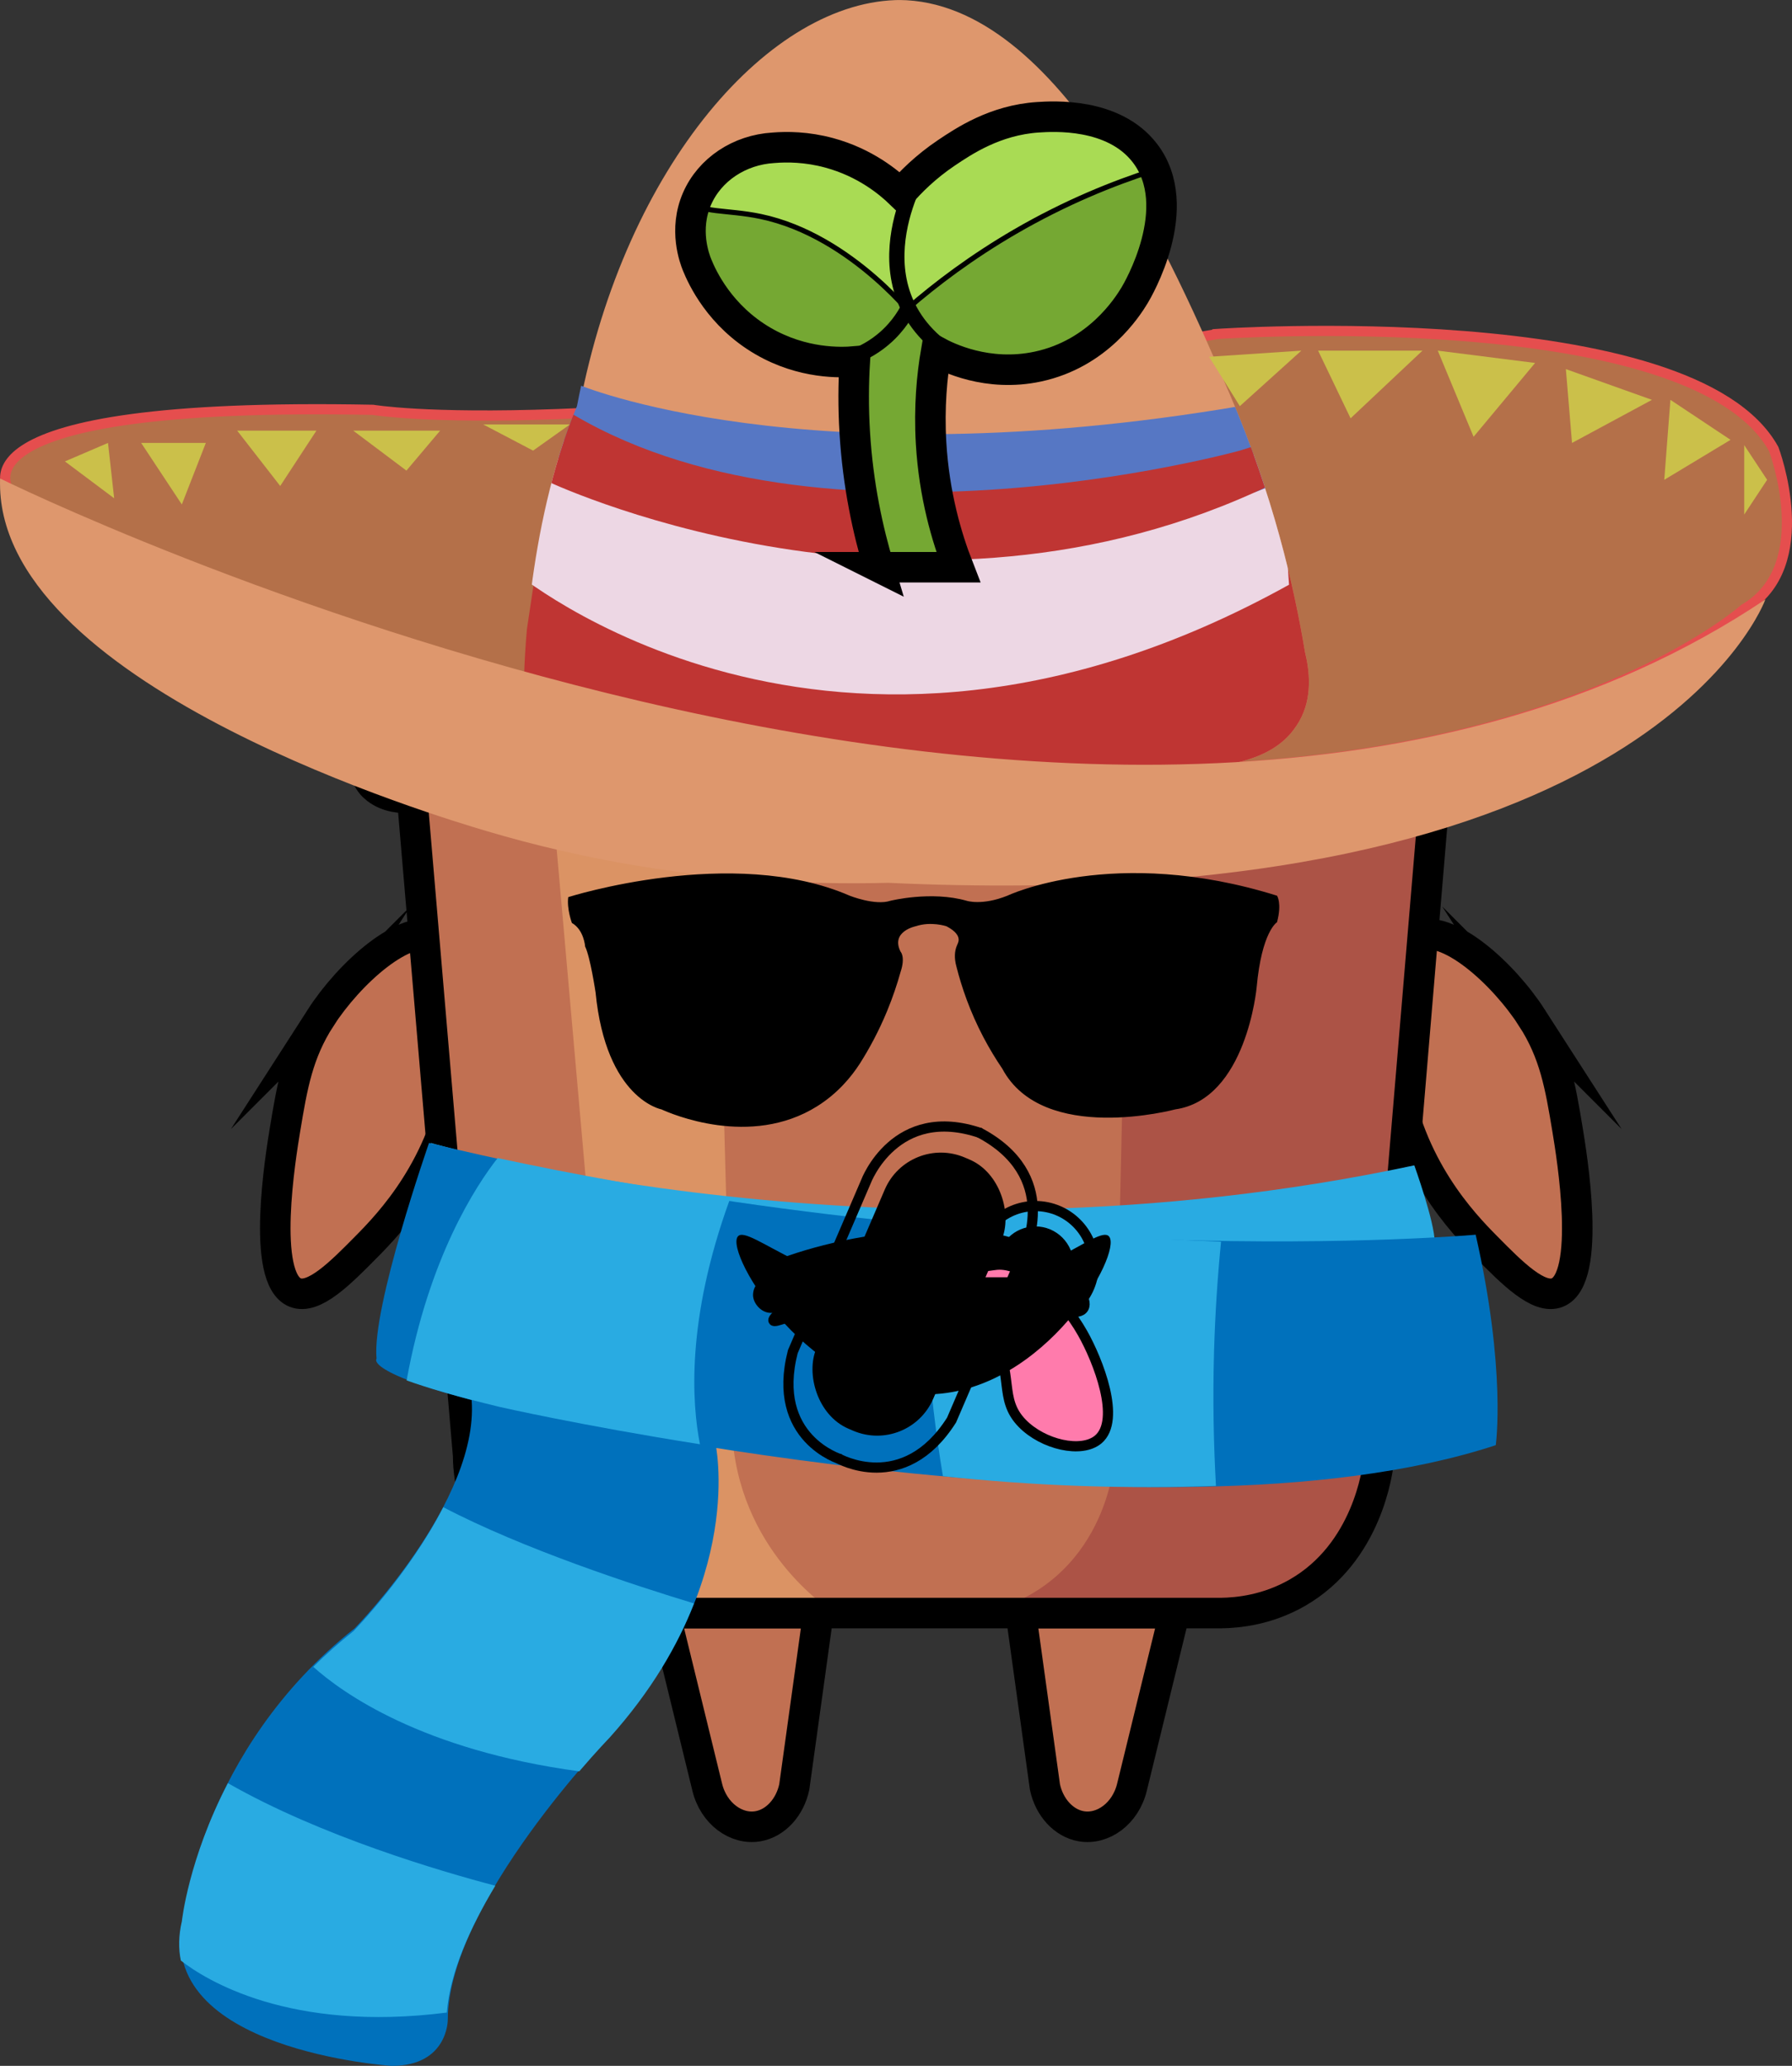 <?xml version="1.0" encoding="UTF-8"?><svg id="Laag_2" xmlns="http://www.w3.org/2000/svg" xmlns:xlink="http://www.w3.org/1999/xlink" viewBox="0 0 352.25 406.05"><rect x="0" y="0" width="352.25" height="406.05" fill="#333333" stroke="none"/><defs><style>.cls-1{stroke-width:3px;}.cls-1,.cls-2,.cls-3,.cls-4,.cls-5{fill:none;}.cls-1,.cls-2,.cls-6,.cls-7,.cls-8,.cls-4,.cls-5,.cls-9,.cls-10{stroke-miterlimit:10;}.cls-1,.cls-2,.cls-7,.cls-8,.cls-4,.cls-9,.cls-10{stroke:#000;}.cls-2,.cls-10{stroke-width:6px;}.cls-11{clip-path:url(#clippath);}.cls-3,.cls-12,.cls-13,.cls-14,.cls-15,.cls-16,.cls-17,.cls-18,.cls-19,.cls-20,.cls-21,.cls-22,.cls-23,.cls-24{stroke-width:0px;}.cls-6{fill:#b47049;stroke:#e54e4e;}.cls-6,.cls-7,.cls-4,.cls-9{stroke-width:2px;}.cls-7{fill:#ff7bac;}.cls-8{fill:#a9db54;}.cls-5{stroke:#823a37;stroke-width:4px;}.cls-10,.cls-20{fill:#c17052;}.cls-13{fill:#75a833;}.cls-14{fill:#29abe2;}.cls-15{fill:#5677c4;}.cls-16{fill:#ac5346;}.cls-17{fill:#cbc04a;}.cls-18{fill:#de976d;}.cls-19{fill:#db9364;}.cls-21{fill:#bf3533;}.cls-22{fill:#fff;}.cls-23{fill:#edd7e4;}.cls-24{fill:#0071bc;}</style><clipPath id="clippath"><path class="cls-3" d="m113.42,79.8C122.46,32.54,150.97-.11,176.71,0c31.86.14,54.36,52.67,64.98,77.39,8.58,19.97,12.69,37.87,14.83,50.78.9,3.66,1.52,9.01-1.14,13.61-2.78,4.8-8.36,9.36-25.2,9.36-34.11,0-54.35-.46-54.35-.46l-72.82-17.19s.32-29.51,10.41-53.69Z"/></clipPath></defs><g id="harry"><path id="been_l" class="cls-10" d="m130.65,317.05l8.36,34.18c1.25,5.24,5.73,8.47,10,7.72,3.41-.6,6.26-3.67,7.12-7.72,1.58-11.39,3.16-22.78,4.74-34.18h-30.22Z"/><path id="been_r" class="cls-10" d="m230.88,317.05l-8.36,34.18c-1.25,5.24-5.73,8.47-10,7.72-3.41-.6-6.26-3.67-7.12-7.72-1.58-11.39-3.16-22.78-4.74-34.18h30.22Z"/><path id="arm_l" class="cls-10" d="m63.02,200.05c5.51-8.57,16.66-18.86,23-16,7.58,3.42,4.47,23.9,4,27-2.77,18.27-13.42,29.37-18,34-5.1,5.17-10.35,10.47-14,9-6.82-2.75-2.82-27.02-2-32,1.45-8.77,2.55-15.08,7-22Z"/><path id="arm_r" class="cls-10" d="m301.13,200.05c-5.51-8.57-16.66-18.86-23-16-7.58,3.42-4.47,23.9-4,27,2.77,18.27,13.42,29.37,18,34,5.1,5.17,10.35,10.47,14,9,6.82-2.75,2.82-27.02,2-32-1.45-8.77-2.55-15.08-7-22Z"/><g id="pot"><path class="cls-20" d="m81.02,112.05h201c1.76.07,4.07.46,6,2,3.4,2.71,3.1,6.96,3,22-.09,12.87.09,16.92-3,19-1.89,1.27-4.19,1.26-6,.98-3.67,43.67-7.33,87.35-11,131.02-.23,2.09-2.28,18.12-16,26-5.83,3.35-11.55,3.95-15,4h-117.37c-2.69,0-11.64-.36-19.63-7-10.79-8.98-11-22.11-11-24-3.67-43.08-7.33-86.17-11-129.25-2.11.14-4.83-.08-7-1.75-3.15-2.43-3.03-6.3-3-21,.02-13.8-.07-17.52,3-20,2.24-1.8,5.04-2.06,7-2Z"/><path class="cls-16" d="m222.08,152.25l-3.06,134.8s-1.4,24-25.7,30h37.56s18.76,0,18.76,0l13.5-10.93,7.37-15.95,10.09-117.14,1.43-22.98-59.94,2.2Z"/><path class="cls-19" d="m106.02,114.05s-4,3-4,10v28.2h35v-32.43s-.59-5.79,4.21-7.78-35.21,2.01-35.21,2.01Z"/><path class="cls-19" d="m108.29,154.05l11.73,133s1.06,19,21.03,30h23.09s-18.12-11-20.12-34l-3.51-130.8-32.22,1.8Z"/><line class="cls-5" x1="80.02" y1="154.05" x2="285.02" y2="154.05"/><path class="cls-16" d="m74.48,146.54s1.01,4.18,5.04,3.13h148.05v-30.59s0-3.86-3.02-4.9v-3.13l60.43,1.53,5.1,4.56v36.91H71.46l-.45-5.7.45-1.81h3.02Z"/><path class="cls-2" d="m81.02,112.05h201c1.76.07,4.07.46,6,2,3.4,2.71,3.1,6.96,3,22-.09,12.87.09,16.92-3,19-1.89,1.27-4.19,1.26-6,.98-3.67,43.67-7.33,87.35-11,131.02-.23,2.09-2.28,18.12-16,26-5.83,3.35-11.55,3.95-15,4h-117.37c-2.69,0-11.64-.36-19.63-7-10.79-8.98-11-22.11-11-24-3.67-43.08-7.33-86.17-11-129.25-2.11.14-4.83-.08-7-1.75-3.15-2.43-3.03-6.3-3-21,.02-13.8-.07-17.52,3-20,2.24-1.8,5.04-2.06,7-2Z"/></g><g id="sombrero"><path class="cls-6" d="m239.26,65.64s93.43-6.39,109.4,22.63c0,0,8.71,22.97-5.8,31.44,0,0-94.3,84.64-340.93-22.97,0,0-14.44-17.87,71.36-16.19,0,0,41.81,7.2,165.97-14.9Z"/><g class="cls-11"><path class="cls-18" d="m113.92,79.8C122.95,32.54,151.47-.11,177.21,0c31.86.14,54.36,52.67,64.98,77.39,8.58,19.97,12.69,37.87,14.83,50.78.9,3.66,1.52,9.01-1.14,13.61-2.78,4.8-8.36,9.36-25.2,9.36-34.11,0-54.35-.46-54.35-.46l-72.82-17.19s.32-29.51,10.41-53.69Z"/><path class="cls-21" d="m106.07,107s39.7,30.84,142.48,5.45,0,43.53,0,43.53l-148.73-7.25,6.25-41.72Z"/><path class="cls-23" d="m102.21,82.22l-1.55,29.77s62.36,53.1,152.72,2.94l-1.94-28.35s-64.17,41.43-149.23-4.36Z"/><path class="cls-15" d="m113.6,75.57s44.26,18.8,130.11,4.26c85.85-14.54,3.02,16.9,3.02,16.9l-99.77,4.4-42.17-12.56s-8.33-8.77,0-11.18,8.81-1.81,8.81-1.81Z"/><path class="cls-21" d="m108.14,78.59l-1.19,15.72s70.26,33.86,139.78,2.42c69.53-31.44-3.02-8.16-3.02-8.16,0,0-86.15,23.88-135.57-9.98Z"/></g><path class="cls-18" d="m.02,94.05s220.26,108.84,347,23.77c0,0-22.45,62.61-172.42,55.7-34.63.89-61.61-5.02-78.98-10.18C86.73,160.7,1.43,135.37.02,96.05c-.03-.85-.02-1.55,0-2Z"/><g id="Laag_17"><polygon class="cls-17" points="237.67 70.13 243.71 79.83 255.8 68.92 237.67 70.13"/><polygon class="cls-17" points="259.1 68.92 265.48 82.22 279.61 68.92 259.1 68.92"/><polygon class="cls-17" points="282.62 68.92 289.66 85.85 301.75 71.34 282.62 68.92"/><polygon class="cls-17" points="307.8 72.55 309.01 87.06 324.72 78.59 307.8 72.55"/><polygon class="cls-17" points="328.35 78.59 327.14 94.31 340.17 86.45 328.35 78.59"/><polygon class="cls-17" points="342.86 87.49 347.36 94.31 342.86 101.13 342.86 87.49"/><polygon class="cls-17" points="12.76 90.69 22.44 97.94 21.23 87.06 12.76 90.69"/><polygon class="cls-17" points="27.75 87.06 35.74 99.15 40.46 87.06 27.75 87.06"/><polygon class="cls-17" points="46.62 84.64 55.08 95.52 62.2 84.64 46.62 84.64"/><polygon class="cls-17" points="69.43 84.64 79.89 92.5 86.52 84.64 69.43 84.64"/><polygon class="cls-17" points="94.99 83.43 104.79 88.57 112.02 83.43 94.99 83.43"/></g></g><g id="sjaal"><path class="cls-14" d="m84.69,224.65s90.32,26.4,193.32,4.4c0,0,4,11.14,4,15.07,0,0-219.65,57.13-197.32-19.47Z"/><path class="cls-24" d="m140.58,283.42s6.44,27.63-20.56,57.63c0,0-32,33-32,56,0,0,0,9-11,9,0,0-47-3-41-29,0,0,3.42-33.04,33.71-57.02,0,0,26.88-27.4,22.58-47.69l48.27,11.08Z"/><path class="cls-24" d="m294.02,284.05s2.11-14.75-3.95-41.37c0,0-95.43,8.57-205.74-18.03,0,0-11.31,32.4-10.31,42.4,0,0-3,3,26,10,0,0,127,29,194,7Z"/><path class="cls-14" d="m143.45,235.81c-14.66-2.13-29.95-4.82-45.63-8.19-4.23,5.39-13.5,19.47-17.89,43.7,3.88,1.4,9.67,3.13,18.32,5.22,0,0,15.87,3.62,39.34,7.33-1.55-7.82-2.8-24.3,5.85-48.06Z"/><path class="cls-14" d="m240.02,244.05c-8.97-.36-18.07-.79-27.29-1.31-10.68-.6-21.2-1.3-31.53-2.09.21,14.45,1.23,32.09,4.15,49.49,8.31.89,17.22,1.57,26.67,1.91,9.55.34,18.57.3,27,0-.46-8.14-.64-16.94-.38-26.32.22-7.65.71-14.89,1.38-21.68Z"/><path class="cls-14" d="m44.8,350.49c-7.78,14.94-9.05,27.13-9.05,27.13-.66,2.84-.68,5.41-.2,7.73,4.83,3.77,21.37,14.18,52.28,10.22.61-7.87,4.58-16.71,9.53-24.93-10.65-2.8-34.25-9.7-52.56-20.16Z"/><path class="cls-14" d="m113.88,348.14c3.47-4.05,5.87-6.52,5.87-6.52,8.37-9.3,13.53-18.38,16.66-26.47-11.8-3.57-33.64-10.72-49.27-18.91-6.81,13.28-17.67,24.37-17.67,24.37-2.86,2.27-5.48,4.61-7.89,7.01,5.67,5.09,21.34,16.36,52.31,20.54Z"/></g><g id="plant"><path class="cls-13" d="m172.77,111.49c-2.16-7.16-4.12-16.08-4.75-26.44-.31-5.05-.26-9.74,0-14-2.7.23-10.2.52-18-4-8.58-4.98-12.02-12.58-13-15-.48-1.19-2.66-6.9,0-13,2.51-5.74,8.33-9.6,15-10,2.67-.22,6.55-.21,11,1,7.07,1.92,11.74,5.82,14,8,1.91-2.22,4.86-5.21,9-8,3.38-2.27,9.57-6.45,18-7,2.93-.19,14.84-.97,21,7,8.24,10.66-1.45,27.1-2,28-1.39,2.29-7.19,11.47-19,14-9.94,2.13-17.83-1.82-20-3-.83,4.85-1.41,10.97-1,18,.6,10.29,3.09,18.65,5.35,24.44h-15.6Z"/><path class="cls-8" d="m136.52,39.55c.54,2.29,6.48,1.63,13,3,18.19,3.82,31.17,21.18,30.33,20.11-1.18-1.5-2.46-3.53-3.33-6.11-2.58-7.7,3.52-13.12,2-18-2.3-7.4-17.46-7.82-22-8-5.46-.21-9.14.73-12,2-3.3,1.47-8.54,4.73-8,7Z"/><path class="cls-8" d="m226.52,33.55c-7.65,2.46-17,6.19-27,12-8.57,4.98-15.54,10.27-21,15-.56-1.61-5.18-15.63,3-27,9.04-12.56,28.53-14.66,39-7,2.98,2.18,4.84,4.87,6,7Z"/><path class="cls-1" d="m180.62,34.33s-14.63,24.89,9.88,37.31"/><path class="cls-1" d="m178.58,60.49c-.81,1.58-2.61,4.56-6.06,7.06-3.44,2.5-6.82,3.29-8.57,3.57"/><path class="cls-2" d="m172.77,111.49c-2.16-7.16-4.12-16.08-4.75-26.44-.31-5.05-.26-9.74,0-14-2.7.23-10.2.52-18-4-8.58-4.98-12.02-12.58-13-15-.48-1.19-2.66-6.9,0-13,2.51-5.74,8.33-9.6,15-10,2.67-.22,6.55-.21,11,1,7.07,1.92,11.74,5.82,14,8,1.91-2.22,4.86-5.21,9-8,3.38-2.27,9.57-6.45,18-7,2.93-.19,14.84-.97,21,7,8.24,10.66-1.45,27.1-2,28-1.39,2.29-7.19,11.47-19,14-9.94,2.13-17.83-1.82-20-3-.83,4.85-1.41,10.97-1,18,.6,10.29,3.09,18.65,5.35,24.44h-15.6Z"/></g><g id="ogen"><g id="neutraal"><circle class="cls-12" cx="146.52" cy="195.55" r="16.5"/><circle class="cls-12" cx="215.52" cy="195.55" r="16.5"/><circle class="cls-22" cx="220.02" cy="195.05" r="6"/><circle class="cls-22" cx="151.02" cy="195.05" r="6"/></g><g id="sangry"><path class="cls-12" d="m153.62,181.53c5.38,1.28,11.41,13.23,6.04,22.54-4.56,7.89-14.65,10.6-22.54,6.04-9.19-5.3-10.03-19.39-6.04-22.54,1.34-1.06,2.48-.3,6.08-.53,9.44-.61,12.21-6.52,16.46-5.51Z"/><path class="cls-12" d="m225.01,210.02c-7.89,4.56-17.98,1.85-22.54-6.04-5.28-9.15.49-21.01,6.04-22.54,3.36-.93,5.07,2.36,14.59,4.28,5.31,1.07,6.5.39,7.95,1.76,4.09,3.89,2.97,17.34-6.04,22.54Z"/><circle class="cls-22" cx="220.02" cy="195.05" r="6"/><circle class="cls-22" cx="151.02" cy="195.05" r="6"/></g><g id="Bril"><path class="cls-12" d="m111.7,176.33s32.32-10.28,55.32-.28c0,0,5,2,8,1,0,0,8-2,15,0,0,0,3,1,8-1,0,0,21-10,53,0,0,0,1,1.45,0,5.22,0,0-3,1.78-4,12.78,0,0-2,22-16,24,0,0-26,7-34-8-1.26-1.85-2.53-3.93-3.75-6.25-2.63-5.03-4.24-9.77-5.25-13.75-.52-1.86-.32-3.14,0-4,.21-.57.45-.9.42-1.42-.06-1.13-1.3-2-2.42-2.58,0,0-3-1-6,0,0,0-5,1-3,5,0,0,1,1,0,4-.65,2.35-1.51,4.91-2.62,7.62-1.68,4.07-3.57,7.53-5.38,10.38-1.71,2.65-4.37,5.86-8.38,8.38-13.16,8.26-28.81,1.45-30.62.62,0,0-10.9-2-12.95-23,0,0-1.05-7-2.05-9,0,0-.21-3.28-2.6-4.64,0,0-1.04-2.8-.72-5.08Z"/></g></g><g id="mond"><g id="fluit"><circle class="cls-4" cx="203.52" cy="248.55" r="11.5"/><circle class="cls-9" cx="203.52" cy="248.55" r="6.5"/></g><g id="sip"><path class="cls-9" d="m210.02,259.55c-.33.86-10.35-4.9-26-5.5-18.84-.73-31.6,6.55-32,5.5-.41-1.09,12.46-10.55,29-10.5,16.46.05,29.39,9.5,29,10.5Z"/></g><g id="dorst"><path class="cls-9" d="m149.02,251.16c.29,1.48,10.98-1.37,27-.1,21.26,1.68,35.19,9.31,37,6,.92-1.69-2.03-4.93-3-6-10.78-11.85-32.42-8.26-40-7-10.74,1.78-21.29,5.62-21,7.1Z"/><path class="cls-7" d="m194.83,261.96c4.71,8.2,1.32,12.91,6.12,17.81,4.09,4.18,11.63,5.92,14.92,3.16,4.56-3.83-.01-15.5-3.08-20.92-4.13-7.3-11.52-13.9-16.86-13.42-.82.07-2.31.38-5.16.56-4.48.29-5.68-.14-6.06.5-.94,1.58,5.89,4.96,10.11,12.3Z"/></g><g id="blij"><path class="cls-12" d="m218.02,243.05c2.66,3.33-12.46,30.24-35,31-23.62.8-40.58-27.62-38-31,2.06-2.7,15.72,11.56,38,11,20.84-.52,32.91-13.61,35-11Z"/></g><g id="neutraal-2"><rect class="cls-12" x="148.02" y="251.05" width="65" height="7" rx="3.5" ry="3.5"/></g><g id="Laag_14"><rect class="cls-12" x="166.15" y="225.38" width="25" height="58" rx="12" ry="12" transform="translate(242.25 558.64) rotate(-156.72)"/><path class="cls-4" d="m164.77,286.64s12.83,7.35,22.28-7.53l14.38-33.44s7.21-14.67-9.09-23.14"/><path class="cls-4" d="m165.23,286.83s-13.77-4.09-9.39-21.15l14.38-33.44s5.72-15.31,22.59-9.51"/></g></g></g></svg>